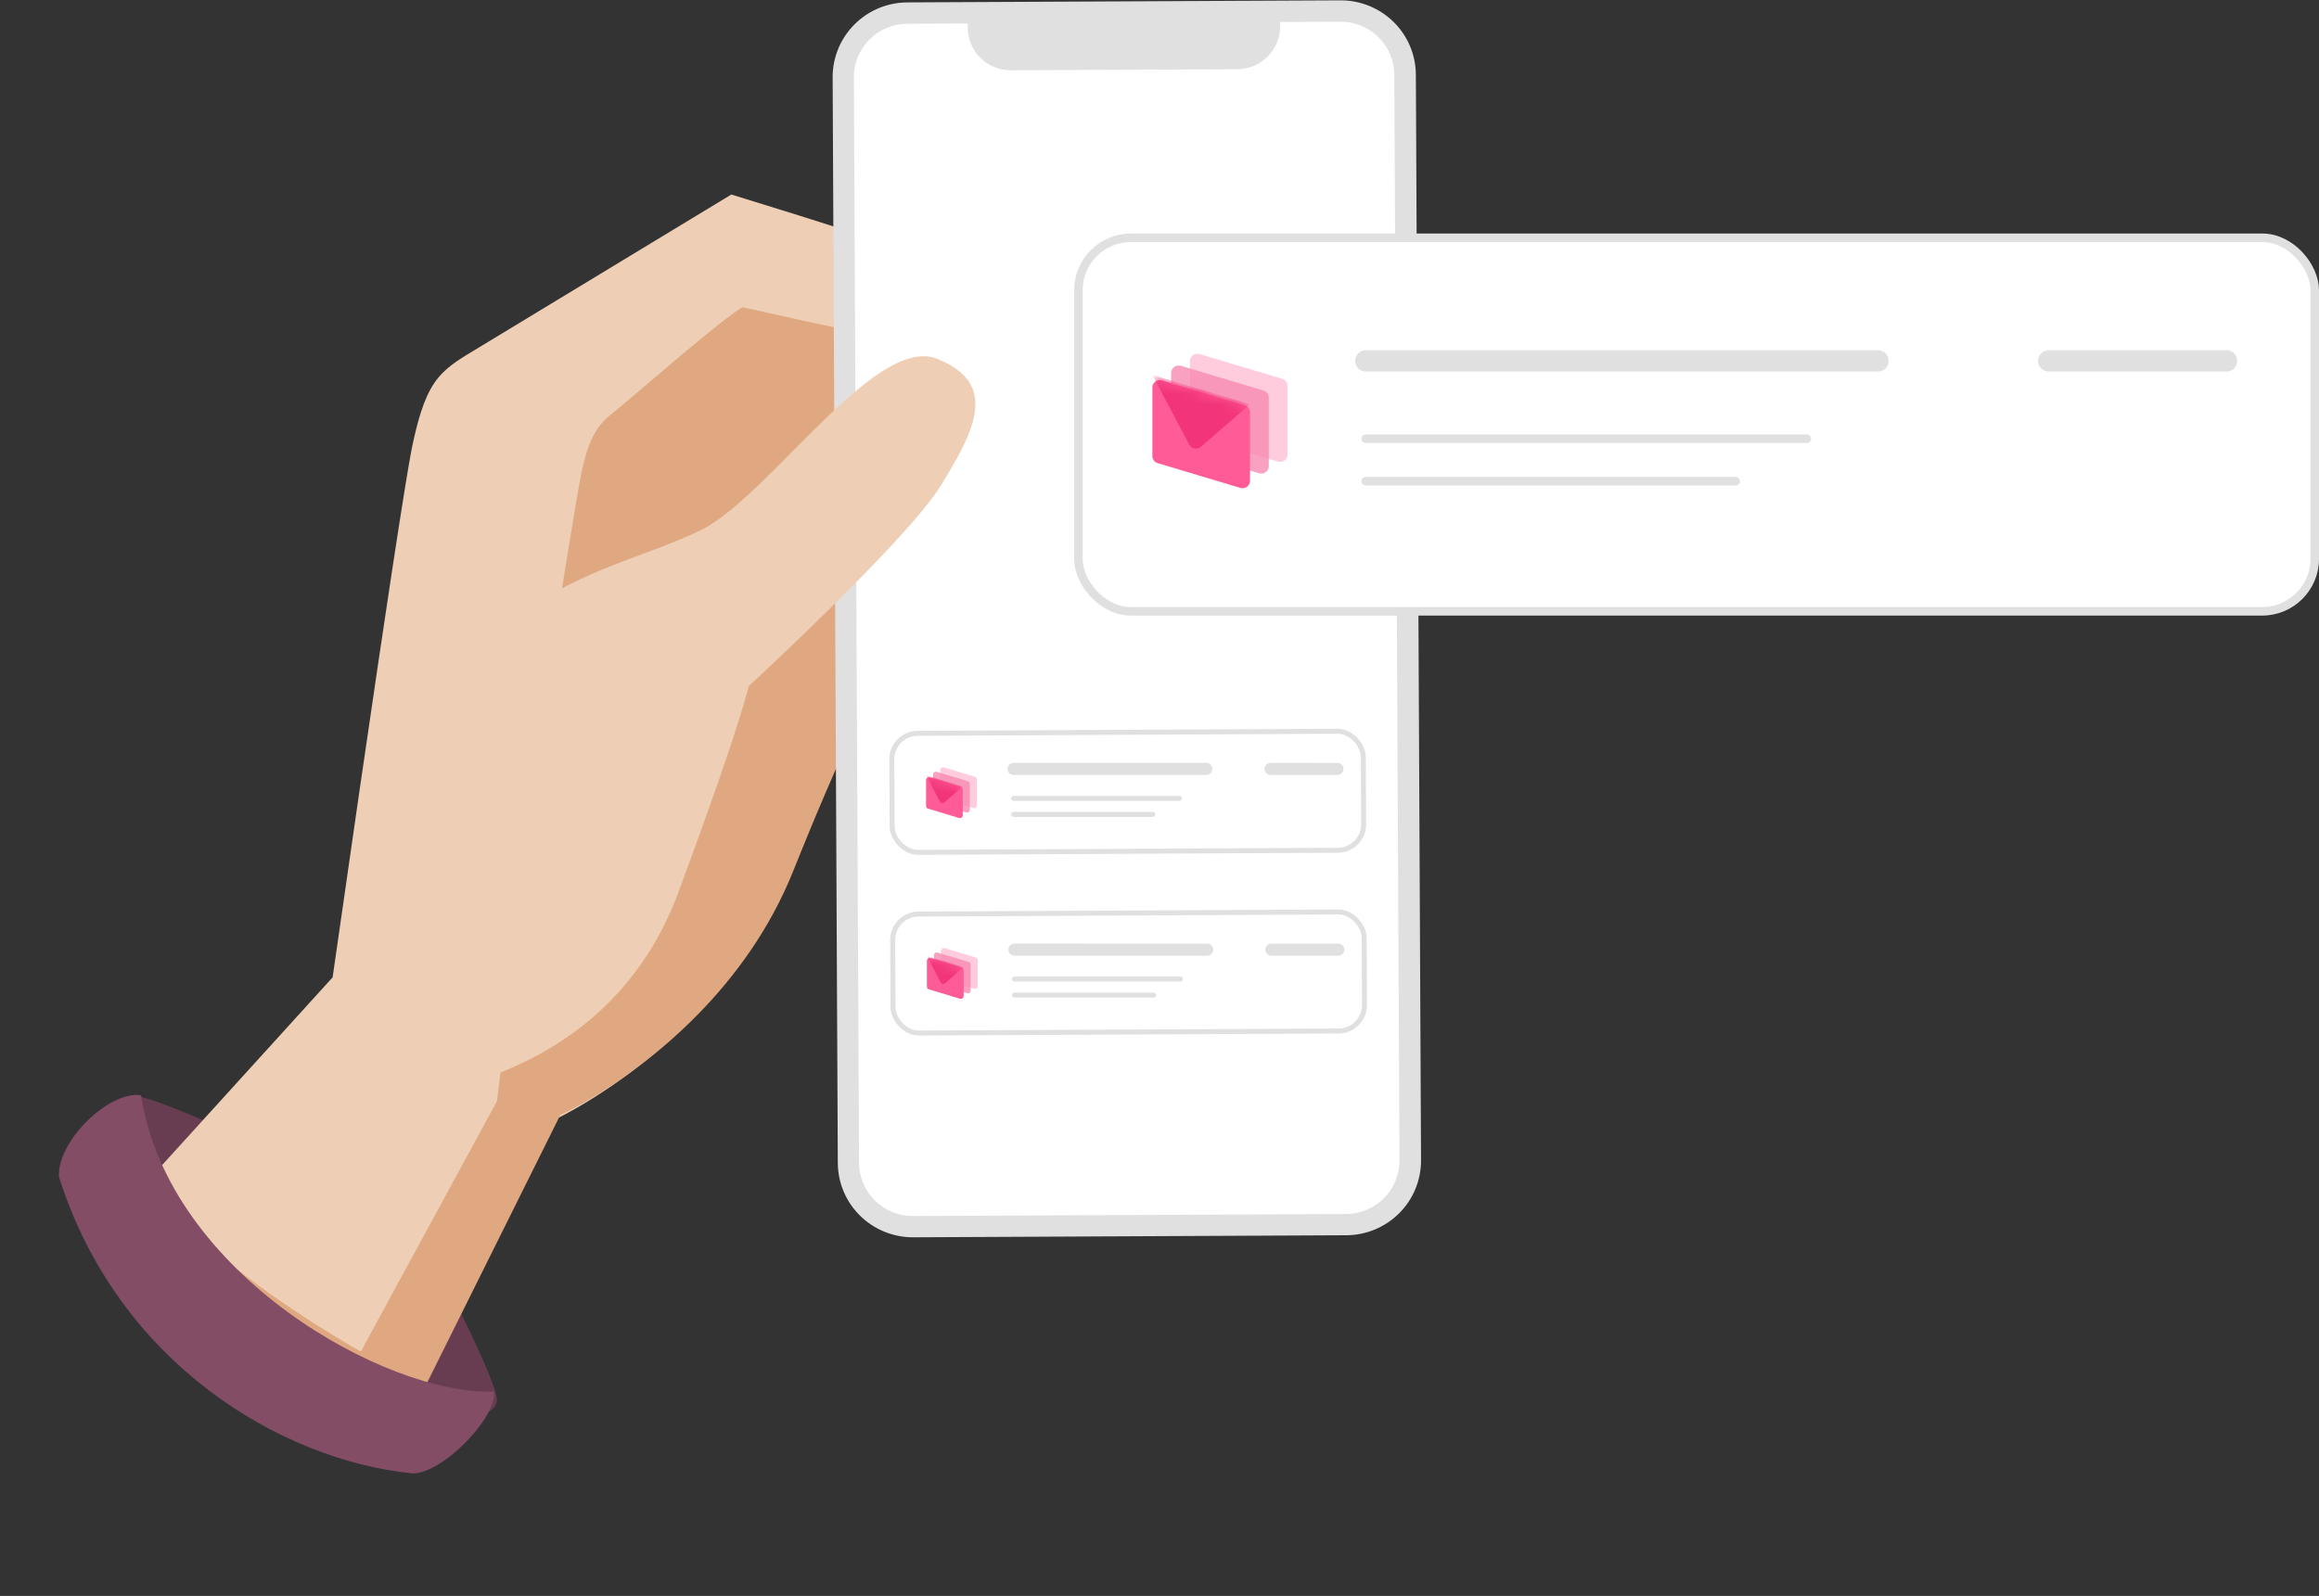 <svg width="215" height="148" viewBox="0 0 215 148" fill="none" xmlns="http://www.w3.org/2000/svg">
<rect x="0" y="0" width="215" height="148" fill="#333333" stroke="none"/>
<path d="M42.834 121.991L42.289 120.903L41.858 121.509L41.393 122.192L40.948 122.873L40.71 123.25L40.466 123.647L40.219 124.06L39.972 124.487L39.729 124.924L39.493 125.368L39.266 125.816C39.23 125.891 39.193 125.966 39.158 126.04L38.952 126.487C38.165 128.27 37.81 129.946 38.815 130.583C41.328 132.177 46.361 131.633 46.056 129.657C46.03 129.491 45.982 129.292 45.916 129.066L45.804 128.709L45.668 128.316L45.511 127.895L45.335 127.448L45.044 126.743L44.726 126.011L44.394 125.269L43.943 124.292L43.398 123.147L42.834 121.991Z" fill="#693D51"/>
<path d="M20.09 104.435L21.482 105.061L20.803 105.51L20.124 105.939L19.633 106.239L19.092 106.558L18.509 106.889L18.103 107.111L17.686 107.332L17.261 107.548L16.831 107.757L16.399 107.956L15.967 108.142L15.54 108.314C13.911 108.937 12.428 109.165 11.83 108.314C10.216 106.018 10.72 101.395 12.699 101.662C12.943 101.696 13.26 101.772 13.626 101.88L14.009 101.998L14.421 102.135L14.857 102.289L15.547 102.544L16.023 102.727L16.994 103.115L17.719 103.414L19.095 104L20.09 104.435Z" fill="#693D51"/>
<path d="M35.823 134.748L51.151 103.962L51.778 103.657L52.241 103.418L52.974 103.021L53.489 102.73L54.056 102.398L54.46 102.155L55.104 101.756L55.789 101.315L56.512 100.834L57.012 100.49L57.526 100.128L58.051 99.747L58.589 99.347L59.136 98.928L59.691 98.49L60.255 98.034C64.789 94.304 69.938 88.74 72.973 81.133L73.893 78.849L74.757 76.746L75.721 74.453L76.607 72.398L77.417 70.57L77.915 69.472L78.602 67.996L79.313 66.52L79.762 65.618L80.312 64.553L80.887 63.496L81.357 62.686L81.635 62.242L81.809 61.988L84.525 61.062L87.921 59.885L92.071 58.419L95.395 57.218L96.872 56.675L99.034 55.865L100.749 55.206L102.041 54.696L102.952 54.329L104.074 53.861L104.836 53.532L105.304 53.322L105.735 53.123L106.129 52.934L106.482 52.755L106.793 52.588C106.938 52.508 107.066 52.432 107.176 52.361C110.711 50.099 111.634 46.722 110.254 46.025C109.831 45.81 108.989 45.785 108.028 45.853L107.577 45.891C107.501 45.898 107.424 45.906 107.347 45.914L106.884 45.968L106.419 46.029L105.961 46.096L105.299 46.203L104.318 46.38L103.149 46.619L94.753 34.477L94.938 34.456L95.238 34.41L95.431 34.374L95.649 34.328L95.888 34.27L96.144 34.199L96.415 34.115C96.461 34.099 96.508 34.084 96.555 34.067L96.841 33.96C98.436 33.326 100.308 31.938 99.974 28.933L99.608 28.758L99.194 28.57C99.121 28.538 99.046 28.506 98.97 28.473L98.232 28.162L97.403 27.829L96.168 27.354L94.801 26.848L93.321 26.315L91.746 25.762L89.245 24.903L87.072 24.173L83.522 23.003L80.01 21.866L74.028 19.968L67.804 18.038L43.143 32.985L42.635 33.311L42.318 33.525C42.267 33.561 42.216 33.597 42.166 33.633L41.872 33.85C40.586 34.837 39.75 35.966 39.025 38.224L38.866 38.745C38.813 38.925 38.761 39.112 38.709 39.305L38.555 39.907L38.401 40.554C38.376 40.666 38.35 40.779 38.325 40.895L38.212 41.42L38.132 41.834L38.039 42.334L37.822 43.579L37.497 45.552L37.037 48.451L36.331 53.039L35.144 60.957L33.309 73.469L30.838 90.635L11.296 112.155L11.536 112.665L11.785 113.16L12.054 113.665L12.3 114.103L12.688 114.762L13.027 115.308L13.277 115.697L13.546 116.104L13.835 116.528L14.145 116.969L14.475 117.426L14.827 117.898C14.948 118.058 15.072 118.22 15.2 118.385L15.596 118.886C15.664 118.971 15.733 119.056 15.803 119.142L16.233 119.662L16.686 120.195L17.164 120.739L17.666 121.294L18.192 121.858C18.282 121.953 18.373 122.048 18.465 122.144L19.03 122.722C19.223 122.917 19.419 123.112 19.621 123.309L20.238 123.903L20.883 124.503C24.501 127.824 29.365 131.418 35.823 134.748Z" fill="#EECEB5"/>
<path d="M96.458 47.996L89.478 55.437L111.003 47.802C110.635 49.114 109.485 50.766 107.466 52.071L107.351 52.143L107.086 52.296L106.777 52.462L106.426 52.64L106.036 52.828L105.608 53.027L104.901 53.343L104.122 53.678L102.983 54.15L101.746 54.648L100.765 55.034L99.398 55.561L97.257 56.37L94.693 57.316L90.045 58.99L84.804 60.829L82.348 61.674L82.127 62.003L81.902 62.367L81.594 62.893L81.201 63.599L80.721 64.504L80.405 65.118L79.781 66.374L79.382 67.201L78.838 68.355L78.245 69.647L77.328 71.703L76.46 73.706L75.677 75.555L75.181 76.746L74.311 78.87L73.573 80.7C71.374 86.212 68.065 90.647 64.691 94.084L64.113 94.664C63.534 95.234 62.955 95.774 62.381 96.286L61.809 96.788L61.241 97.271L60.68 97.735L60.125 98.18L59.579 98.606L59.041 99.013L58.515 99.402L58 99.772L57.497 100.124L56.77 100.617L56.079 101.068L55.427 101.479L54.818 101.85L54.257 102.18L53.746 102.47L53.153 102.795L52.666 103.051L51.942 103.408L36.723 134.006C29.37 130.211 24.11 126.066 20.415 122.385L19.844 121.807C19.751 121.712 19.659 121.617 19.568 121.522L19.036 120.957C18.863 120.771 18.693 120.586 18.528 120.402L18.045 119.858L17.585 119.324L17.15 118.802C17.079 118.716 17.009 118.63 16.94 118.545L16.539 118.042L16.159 117.552C16.098 117.471 16.038 117.392 15.978 117.312L15.631 116.844L15.306 116.39L15.001 115.953L14.581 115.328L14.326 114.934L13.979 114.376L13.77 114.029L13.491 113.546L13.178 112.977L12.987 112.61L12.708 112.037L12.518 111.607L14.061 109.899C14.536 110.576 15.077 111.253 15.669 111.925L16.123 112.428L16.594 112.928C16.674 113.012 16.754 113.095 16.835 113.178L17.331 113.674C17.582 113.921 17.838 114.167 18.099 114.411L18.627 114.898C18.716 114.978 18.805 115.059 18.895 115.139L19.438 115.618L19.989 116.091L20.547 116.559C20.641 116.636 20.734 116.713 20.828 116.79L21.394 117.247L21.963 117.697L22.535 118.139L23.392 118.787L24.245 119.414L24.809 119.82L25.645 120.409L26.193 120.789L26.999 121.336L28.033 122.022L28.773 122.503L29.922 123.232L31.138 123.981L32.544 124.818L33.455 125.339L46.079 102.108L51.41 58.955L52.401 52.73L53.17 48.032L53.564 45.713L53.731 44.772L53.928 43.734L53.997 43.416L54.11 42.957L54.23 42.493C54.607 41.099 55.157 39.68 56.523 38.525L57.04 38.111L57.792 37.49L59.301 36.213L62.431 33.553L63.758 32.438L65.054 31.364L65.978 30.613L66.559 30.149L67.106 29.722C67.194 29.654 67.28 29.588 67.365 29.523L67.848 29.162C67.924 29.105 67.999 29.051 68.071 28.999L68.478 28.716C68.604 28.631 68.72 28.556 68.825 28.492L70.344 28.822L74.477 29.741L76.432 30.162L77.663 30.42L79.346 30.762L80.623 31.012L81.898 31.251L82.741 31.403L83.985 31.616L84.795 31.747L85.586 31.867L86.354 31.975L87.095 32.07C87.337 32.1 87.573 32.127 87.805 32.151L88.48 32.217L89.117 32.266C89.322 32.279 89.521 32.29 89.712 32.297C92.586 32.411 96.147 31.737 98.993 31.035L99.866 30.814C100.007 30.777 100.145 30.74 100.281 30.704C99.729 32.798 97.811 33.691 96.506 34.062L96.205 34.142L95.934 34.203L95.699 34.249L95.426 34.292L95.236 34.314L99.529 40.562L94.771 41.61C96.814 44.268 98.86 45.478 100.46 46.013L100.785 46.115L101.096 46.199C101.146 46.211 101.196 46.223 101.246 46.234L101.534 46.294L101.807 46.34C101.851 46.347 101.895 46.353 101.938 46.358L102.185 46.386L102.414 46.404L102.723 46.415L102.985 46.412L103.259 46.394L103.523 46.358C103.253 48.951 101.322 49.274 99.547 48.995L99.217 48.937L98.892 48.866C98.839 48.853 98.786 48.84 98.734 48.827L98.424 48.744L98.127 48.655L97.846 48.562L97.583 48.47L97.229 48.334L96.845 48.175L96.583 48.056L96.458 47.996Z" fill="#E0A881"/>
<path d="M45.786 129.045C35.908 129.45 15.616 118.152 13.077 101.571C10.136 101.104 5.236 105.862 5.473 109.152C10.911 126.361 25.987 135.416 38.272 136.642C41.092 136.619 46.126 131.39 45.786 129.045Z" fill="#824D65"/>
<path d="M124.287 0.032L84.114 0.222C82.271 0.233 80.508 0.97 79.211 2.273C77.915 3.575 77.19 5.336 77.196 7.17L77.675 107.859C77.686 109.692 78.428 111.446 79.737 112.736C81.046 114.027 82.816 114.748 84.659 114.741L124.829 114.552C126.672 114.541 128.435 113.803 129.732 112.501C131.029 111.199 131.754 109.438 131.748 107.604L131.268 6.915C131.257 5.082 130.516 3.328 129.207 2.038C127.899 0.748 126.129 0.027 124.287 0.032Z" fill="#E0E0E0"/>
<path d="M84.644 112.771C83.327 112.777 82.061 112.263 81.123 111.342C80.186 110.421 79.654 109.168 79.644 107.857L79.165 7.161C79.163 5.85 79.683 4.593 80.612 3.663C81.54 2.733 82.801 2.207 84.118 2.201L89.719 2.174L89.721 2.579C89.726 3.626 90.148 4.629 90.894 5.367C91.641 6.105 92.651 6.519 93.703 6.517L114.725 6.418C115.779 6.41 116.787 5.988 117.529 5.243C118.271 4.498 118.686 3.491 118.684 2.443L118.682 2.038L124.281 2.012C125.597 2.008 126.86 2.523 127.795 3.443C128.73 4.364 129.26 5.616 129.269 6.925L129.748 107.621C129.752 108.93 129.233 110.187 128.307 111.116C127.381 112.046 126.123 112.573 124.807 112.581L84.644 112.771Z" fill="white"/>
<rect x="0.231" y="0.229" width="43.714" height="11.036" rx="2.402" transform="matrix(1 -0.005 0.005 1 82.438 67.791)" fill="white"/>
<rect x="0.231" y="0.229" width="43.714" height="11.036" rx="2.402" transform="matrix(1 -0.005 0.005 1 82.438 67.791)" stroke="#E0E0E0" stroke-width="0.461"/>
<path opacity="0.5" fill-rule="evenodd" clip-rule="evenodd" d="M87.167 71.41C87.167 71.237 87.337 71.114 87.505 71.165L90.387 72.032C90.497 72.066 90.572 72.165 90.572 72.278L90.572 74.689C90.572 74.862 90.401 74.985 90.233 74.934L87.352 74.066C87.242 74.033 87.167 73.934 87.167 73.821L87.167 71.41Z" fill="#FF9ABF"/>
<path opacity="0.8" fill-rule="evenodd" clip-rule="evenodd" d="M86.512 71.82C86.512 71.647 86.682 71.524 86.851 71.575L89.732 72.443C89.842 72.476 89.917 72.575 89.917 72.688L89.917 75.099C89.917 75.272 89.747 75.395 89.578 75.344L86.697 74.477C86.587 74.443 86.512 74.344 86.512 74.231L86.512 71.82Z" fill="#F789B2"/>
<path fill-rule="evenodd" clip-rule="evenodd" d="M85.857 72.333C85.857 72.16 86.028 72.037 86.196 72.088L89.077 72.955C89.187 72.989 89.262 73.088 89.262 73.2L89.262 75.612C89.262 75.784 89.092 75.908 88.923 75.857L86.042 74.989C85.932 74.956 85.857 74.857 85.857 74.744L85.857 72.333Z" fill="#FF5B97"/>
<mask id="mask0_4679_4706" style="mask-type:luminance" maskUnits="userSpaceOnUse" x="85" y="72" width="5" height="4">
<path fill-rule="evenodd" clip-rule="evenodd" d="M85.857 72.333C85.857 72.16 86.027 72.037 86.196 72.088L89.077 72.955C89.187 72.989 89.262 73.088 89.262 73.2L89.262 75.612C89.262 75.784 89.092 75.908 88.923 75.857L86.042 74.989C85.932 74.956 85.857 74.857 85.857 74.744L85.857 72.333Z" fill="white"/>
</mask>
<g mask="url(#mask0_4679_4706)">
<g style="mix-blend-mode:multiply">
<path fill-rule="evenodd" clip-rule="evenodd" d="M85.857 71.898L89.262 72.923L87.55 74.416C87.422 74.527 87.221 74.491 87.143 74.342L85.857 71.898Z" fill="#F2357A"/>
</g>
</g>
<path d="M93.972 71.304L111.839 71.304" stroke="#E0E0E0" stroke-width="1.119" stroke-linecap="round"/>
<path d="M93.973 74.033L109.358 74.034" stroke="#E0E0E0" stroke-width="0.461" stroke-linecap="round"/>
<path d="M93.973 75.522L106.876 75.522" stroke="#E0E0E0" stroke-width="0.461" stroke-linecap="round"/>
<path d="M117.795 71.305L123.999 71.306" stroke="#E0E0E0" stroke-width="1.119" stroke-linecap="round"/>
<rect x="0.231" y="0.229" width="43.714" height="11.036" rx="2.402" transform="matrix(1 -0.005 0.005 1 82.517 84.551)" fill="white"/>
<rect x="0.231" y="0.229" width="43.714" height="11.036" rx="2.402" transform="matrix(1 -0.005 0.005 1 82.517 84.551)" stroke="#E0E0E0" stroke-width="0.461"/>
<path opacity="0.5" fill-rule="evenodd" clip-rule="evenodd" d="M87.246 88.171C87.246 87.998 87.417 87.875 87.585 87.926L90.467 88.793C90.577 88.826 90.652 88.926 90.652 89.038L90.652 91.45C90.652 91.622 90.481 91.745 90.313 91.695L87.431 90.827C87.321 90.794 87.246 90.695 87.246 90.582L87.246 88.171Z" fill="#FF9ABF"/>
<path opacity="0.8" fill-rule="evenodd" clip-rule="evenodd" d="M86.592 88.581C86.592 88.408 86.762 88.285 86.93 88.336L89.812 89.203C89.922 89.237 89.997 89.336 89.997 89.448L89.997 91.86C89.997 92.032 89.826 92.156 89.658 92.105L86.776 91.237C86.667 91.204 86.592 91.105 86.592 90.992L86.592 88.581Z" fill="#F789B2"/>
<path fill-rule="evenodd" clip-rule="evenodd" d="M85.937 89.093C85.937 88.921 86.107 88.798 86.276 88.848L89.157 89.716C89.267 89.749 89.342 89.849 89.342 89.961L89.342 92.373C89.342 92.545 89.171 92.668 89.003 92.618L86.122 91.75C86.012 91.717 85.937 91.617 85.937 91.505L85.937 89.093Z" fill="#FF5B97"/>
<mask id="mask1_4679_4706" style="mask-type:luminance" maskUnits="userSpaceOnUse" x="85" y="88" width="5" height="5">
<path fill-rule="evenodd" clip-rule="evenodd" d="M85.937 89.093C85.937 88.921 86.107 88.798 86.276 88.848L89.157 89.716C89.267 89.749 89.342 89.849 89.342 89.961L89.342 92.373C89.342 92.545 89.171 92.668 89.003 92.618L86.122 91.75C86.012 91.717 85.937 91.617 85.937 91.505L85.937 89.093Z" fill="white"/>
</mask>
<g mask="url(#mask1_4679_4706)">
<g style="mix-blend-mode:multiply">
<path fill-rule="evenodd" clip-rule="evenodd" d="M85.937 88.659L89.342 89.684L87.63 91.177C87.502 91.288 87.301 91.252 87.223 91.103L85.937 88.659Z" fill="#F2357A"/>
</g>
</g>
<path d="M94.052 88.064L111.919 88.065" stroke="#E0E0E0" stroke-width="1.119" stroke-linecap="round"/>
<path d="M94.052 90.794L109.438 90.794" stroke="#E0E0E0" stroke-width="0.461" stroke-linecap="round"/>
<path d="M94.052 92.282L106.956 92.282" stroke="#E0E0E0" stroke-width="0.461" stroke-linecap="round"/>
<path d="M117.875 88.066L124.079 88.066" stroke="#E0E0E0" stroke-width="1.119" stroke-linecap="round"/>
<path d="M39.369 100.482L39.474 101.562L41.46 101.055L42.249 100.843L42.888 100.662L43.334 100.529L43.795 100.386L44.27 100.232L44.759 100.068L45.261 99.891L45.773 99.702L46.296 99.5C46.384 99.465 46.473 99.43 46.562 99.394L47.099 99.171C47.279 99.095 47.461 99.016 47.644 98.934L48.197 98.682C48.382 98.596 48.568 98.507 48.755 98.415L49.319 98.131C49.697 97.936 50.077 97.731 50.459 97.513L51.033 97.177C51.129 97.12 51.225 97.062 51.321 97.003L51.897 96.639C56.121 93.904 60.351 89.611 62.9 82.737L64.172 79.279L65.52 75.543L66.62 72.415L67.256 70.562L67.926 68.557L68.589 66.493L69.082 64.864L69.312 64.045L69.416 63.631L71.2 61.965L73.808 59.484L75.754 57.6L77.31 56.07L78.635 54.747L79.696 53.673L80.745 52.595L81.515 51.791L82.266 50.996L82.992 50.214L83.688 49.45L84.132 48.952L84.56 48.465L84.968 47.991L85.356 47.531L85.721 47.085L86.064 46.656C86.118 46.586 86.172 46.517 86.225 46.448L86.529 46.046C86.77 45.719 86.984 45.413 87.164 45.13L87.662 44.316L88.043 43.677L88.525 42.84L88.864 42.225L89.076 41.821L89.277 41.422L89.466 41.028L89.64 40.639C89.668 40.575 89.695 40.511 89.722 40.447L89.874 40.067C90.981 37.176 90.663 34.798 86.891 33.276C84.934 32.486 82.495 33.727 79.877 35.828L79.352 36.259C79.176 36.407 78.999 36.557 78.822 36.711L78.288 37.182C78.199 37.262 78.11 37.343 78.02 37.424L77.482 37.919L76.942 38.428L76.128 39.212L75.313 40.014L73.954 41.375L72.066 43.273L71.267 44.064L70.74 44.579L69.957 45.327L69.442 45.807L68.933 46.269C67.498 47.552 66.141 48.597 64.916 49.191C64.693 49.298 64.469 49.404 64.242 49.507L63.555 49.811L62.856 50.105C62.738 50.154 62.62 50.202 62.502 50.249L61.786 50.533C61.666 50.58 61.546 50.627 61.425 50.673L58.069 51.937L57.303 52.231L56.531 52.536L55.754 52.853C51.598 54.583 47.255 56.95 43.228 61.575C40.506 64.698 39.31 71.221 38.874 78.11L38.812 79.2L38.761 80.294C38.746 80.659 38.733 81.023 38.722 81.388L38.693 82.481L38.674 83.569L38.665 84.65C38.664 84.829 38.663 85.008 38.663 85.186L38.671 86.779L38.695 88.337L38.718 89.353L38.748 90.347L38.801 91.791L38.841 92.718L38.908 94.05L38.979 95.304L39.078 96.837L39.201 98.5L39.369 100.482Z" fill="#EECEB5"/>
<rect x="99.981" y="22.05" width="114.625" height="34.641" rx="4.869" fill="white" stroke="#E0E0E0" stroke-width="0.79"/>
<path opacity="0.5" fill-rule="evenodd" clip-rule="evenodd" d="M110.321 33.486C110.321 33.03 110.774 32.704 111.222 32.838L118.88 35.132C119.172 35.22 119.371 35.482 119.371 35.78V42.156C119.371 42.612 118.918 42.938 118.47 42.804L110.812 40.51C110.52 40.422 110.321 40.159 110.321 39.862V33.486Z" fill="#FF9ABF"/>
<path opacity="0.8" fill-rule="evenodd" clip-rule="evenodd" d="M108.581 34.571C108.581 34.115 109.034 33.789 109.482 33.923L117.139 36.217C117.431 36.304 117.631 36.567 117.631 36.864V43.24C117.631 43.696 117.177 44.022 116.73 43.888L109.072 41.594C108.78 41.507 108.581 41.244 108.581 40.946V34.571Z" fill="#F789B2"/>
<path fill-rule="evenodd" clip-rule="evenodd" d="M106.84 35.926C106.84 35.47 107.293 35.144 107.741 35.278L115.399 37.572C115.691 37.66 115.89 37.922 115.89 38.22V44.596C115.89 45.052 115.437 45.378 114.989 45.243L107.332 42.95C107.04 42.862 106.84 42.599 106.84 42.302V35.926Z" fill="#FF5B97"/>
<mask id="mask2_4679_4706" style="mask-type:luminance" maskUnits="userSpaceOnUse" x="106" y="35" width="10" height="11">
<path fill-rule="evenodd" clip-rule="evenodd" d="M106.84 35.926C106.84 35.47 107.293 35.144 107.741 35.278L115.399 37.572C115.691 37.659 115.89 37.922 115.89 38.22V44.596C115.89 45.051 115.437 45.377 114.989 45.243L107.332 42.949C107.04 42.862 106.84 42.599 106.84 42.302V35.926Z" fill="white"/>
</mask>
<g mask="url(#mask2_4679_4706)">
<g style="mix-blend-mode:multiply">
<path fill-rule="evenodd" clip-rule="evenodd" d="M106.84 34.776L115.89 37.487L111.34 41.434C111 41.728 110.466 41.632 110.258 41.238L106.84 34.776Z" fill="#F2357A"/>
</g>
</g>
<path d="M126.626 33.467H174.111" stroke="#E0E0E0" stroke-width="1.974" stroke-linecap="round"/>
<path d="M126.626 40.684H167.516" stroke="#E0E0E0" stroke-width="0.79" stroke-linecap="round"/>
<path d="M126.626 44.621H160.921" stroke="#E0E0E0" stroke-width="0.79" stroke-linecap="round"/>
<path d="M189.939 33.466H206.427" stroke="#E0E0E0" stroke-width="1.974" stroke-linecap="round"/>
</svg>
